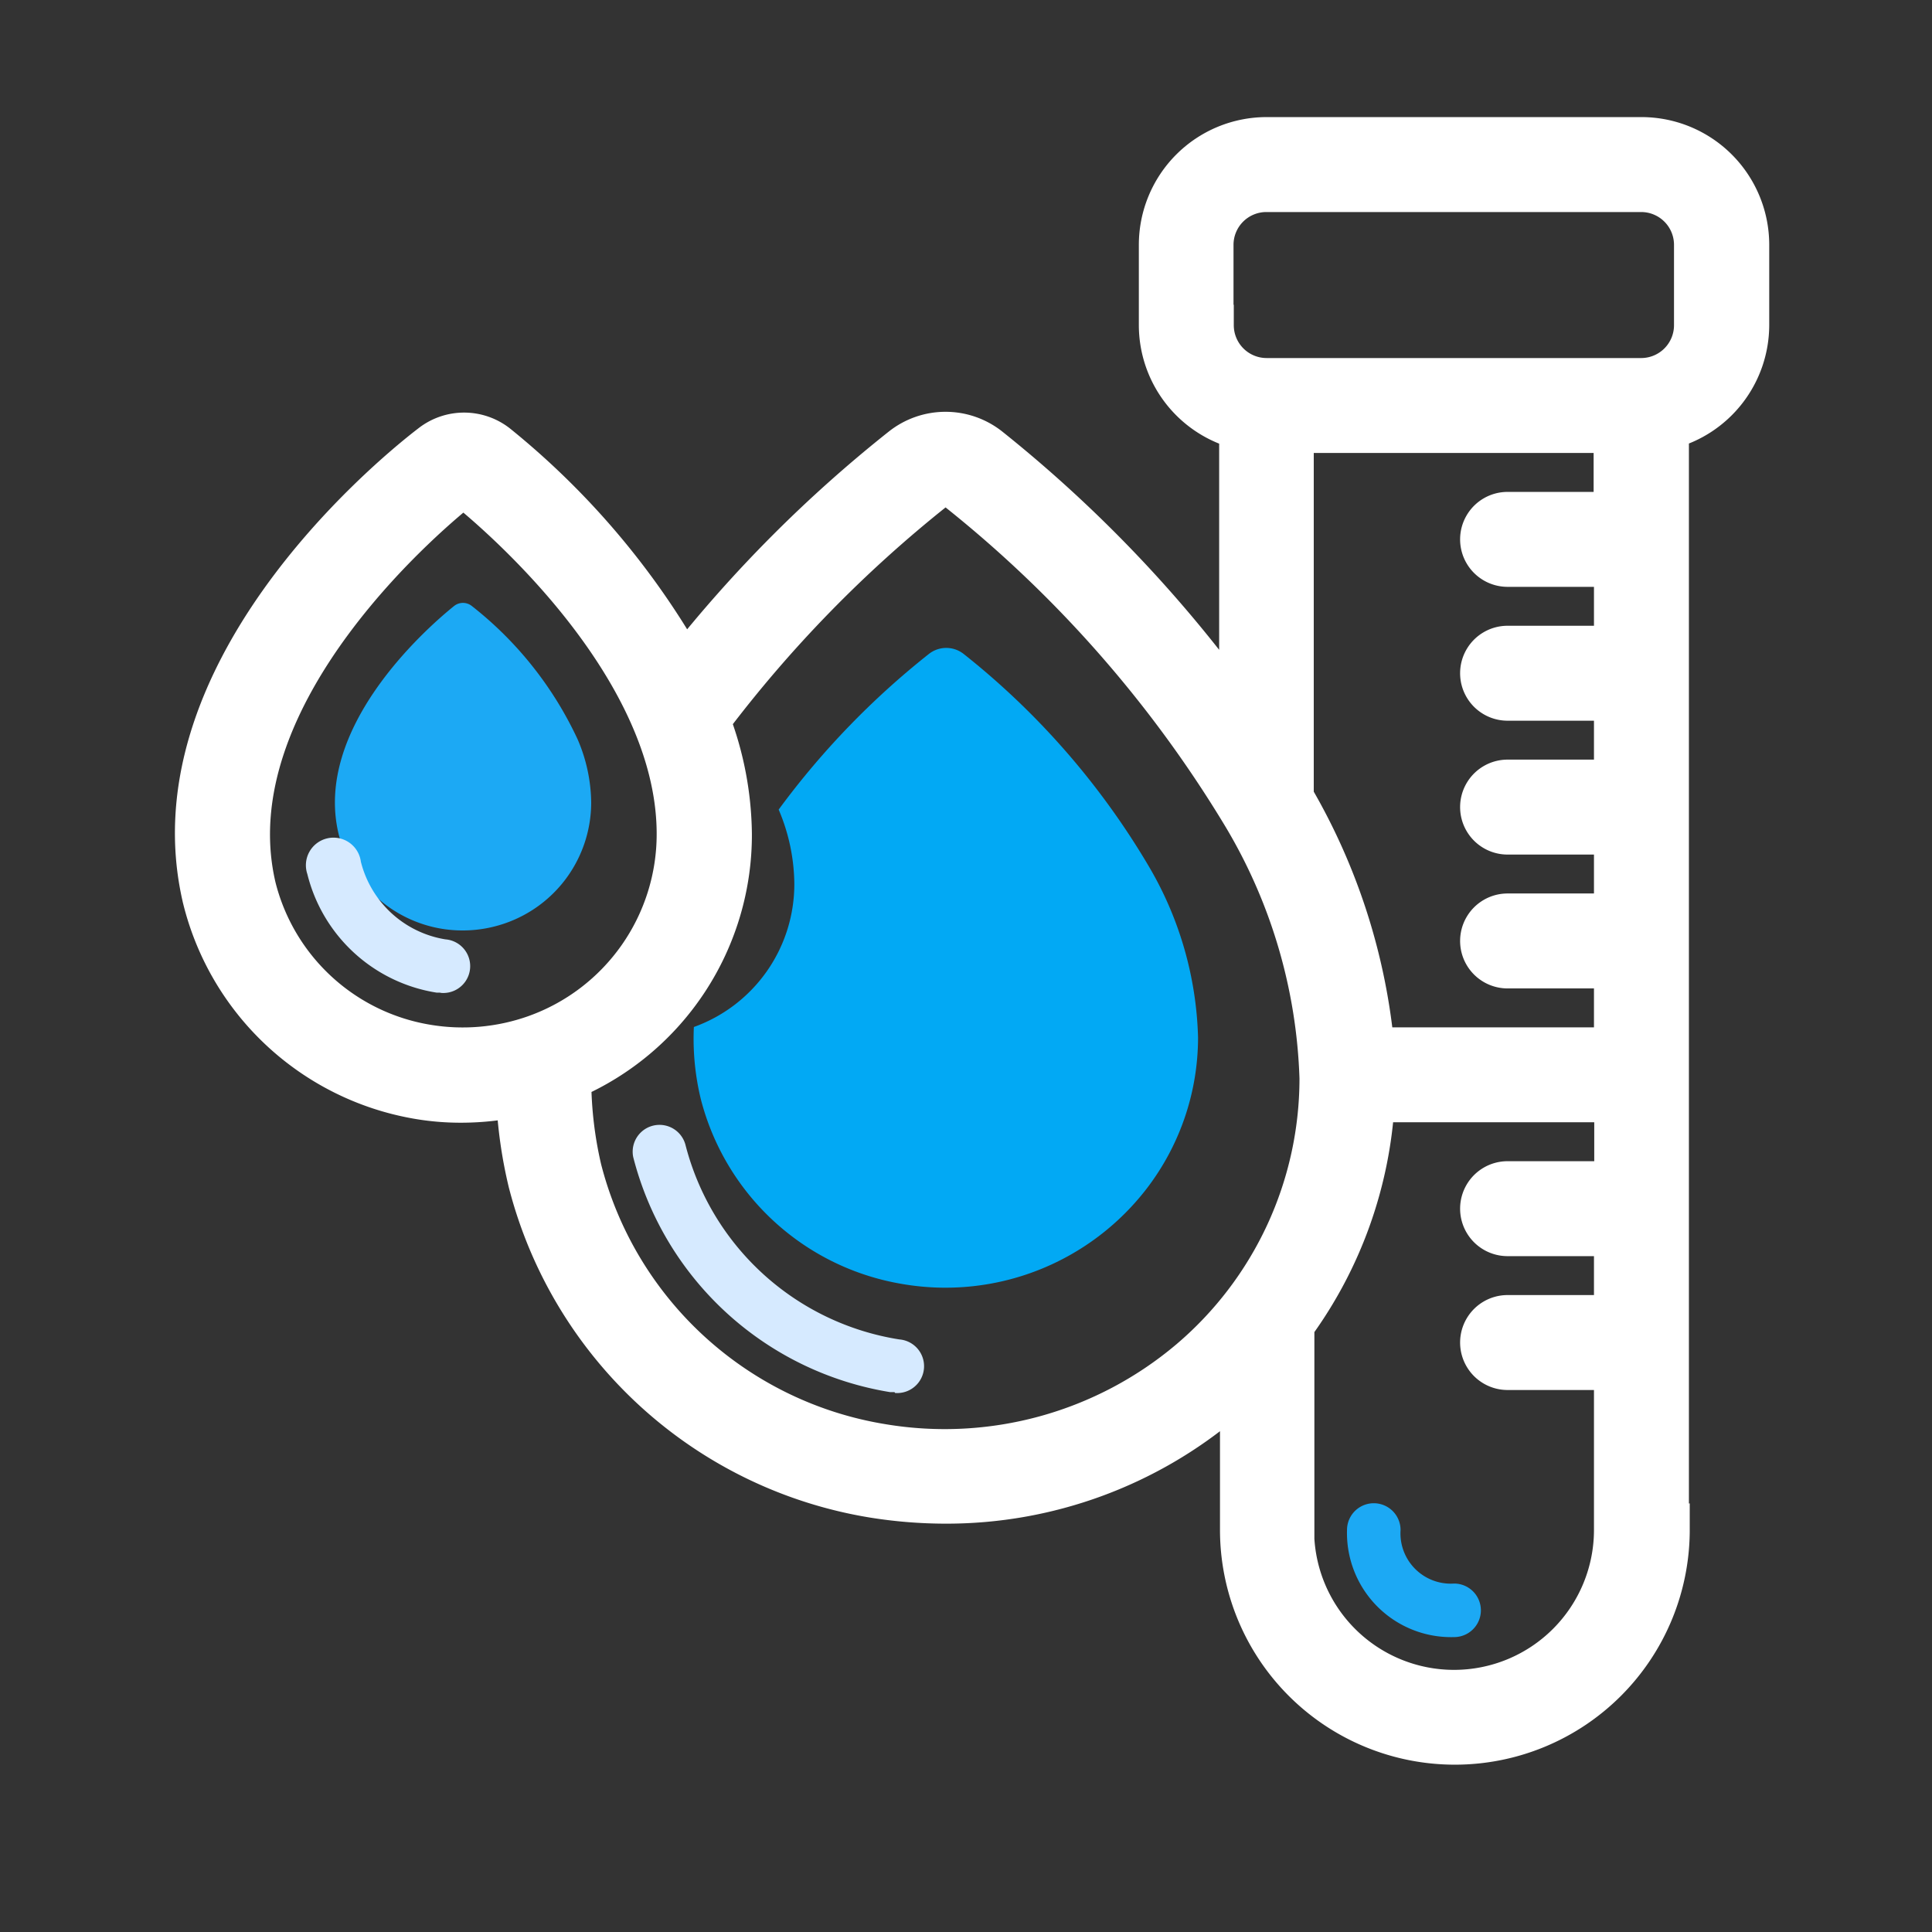 <svg xmlns="http://www.w3.org/2000/svg" width="28" height="28" viewBox="0 0 28 28">
  <rect x="0" y="0" width="28" height="28" fill="#333333" stroke="none"/>
  <g id="watertest_active_ico" transform="translate(-273.454 -264.762)">
    <g id="Page-1" transform="translate(276.288 266.759)">
      <g id="_048---Water-Test" data-name="048---Water-Test">
        <g id="Icons_copy">
          <path id="Shape" d="M22.337,20.177V4.214a1.552,1.552,0,0,0,1.164-1.5V1.552A1.552,1.552,0,0,0,21.949,0H16.517a1.552,1.552,0,0,0-1.552,1.552V2.716a1.552,1.552,0,0,0,1.164,1.5V8.319A19.222,19.222,0,0,0,12.5,4.493a1.024,1.024,0,0,0-1.273,0A19.234,19.234,0,0,0,8.081,7.648a11.252,11.252,0,0,0-2.716-3.2.776.776,0,0,0-.958,0c-.695.532-4.063,3.376-3.3,6.585a3.88,3.88,0,0,0,3.1,2.887,3.651,3.651,0,0,0,.667.054,3.88,3.88,0,0,0,.776-.085,6.534,6.534,0,0,0,.175,1.249A6.181,6.181,0,0,0,10.813,19.7a6.662,6.662,0,0,0,1.048.085,6.232,6.232,0,0,0,4.051-1.482c.081-.066.151-.144.229-.217v2.088a3.1,3.1,0,1,0,6.208,0Zm-6.6-17.461V1.552a.776.776,0,0,1,.776-.776h5.432a.776.776,0,0,1,.776.776V2.716a.776.776,0,0,1-.776.776H16.517A.776.776,0,0,1,15.741,2.716ZM16.9,4.268h4.656V5.432H20.009a.388.388,0,0,0,0,.776h1.552V7.372H20.009a.388.388,0,0,0,0,.776h1.552V9.312H20.009a.388.388,0,0,0,0,.776h1.552v1.164H20.009a.388.388,0,0,0,0,.776h1.552v1.164H18.069A8.823,8.823,0,0,0,16.9,9.557ZM4.345,13.15a3.081,3.081,0,0,1-2.483-2.285c-.667-2.821,2.627-5.521,3.015-5.82.318.252,3.1,2.522,3.1,5.044A3.1,3.1,0,0,1,5.924,13.01a3.139,3.139,0,0,1-1.579.14ZM15.4,17.717a5.5,5.5,0,0,1-4.458,1.222A5.4,5.4,0,0,1,6.58,14.946a5.778,5.778,0,0,1-.151-1.308,3.849,3.849,0,0,0,2.328-3.55,4.726,4.726,0,0,0-.314-1.641A18.5,18.5,0,0,1,11.705,5.1a.264.264,0,0,1,.318,0A17.693,17.693,0,0,1,16.16,9.8a7.884,7.884,0,0,1,1.133,3.83A5.355,5.355,0,0,1,15.4,17.717Zm1.509,2.46V17.212a6.084,6.084,0,0,0,1.164-3.244h3.492v1.164H20.009a.388.388,0,0,0,0,.776h1.552v1.164H20.009a.388.388,0,0,0,0,.776h1.552v2.328a2.328,2.328,0,1,1-4.656,0Z" transform="translate(-0.994 0)" fill="#fff" stroke="#fff" stroke-width="0.6"/>
        </g>
      </g>
      <path id="Shape-2" data-name="Shape" d="M4.69,13.868a1.854,1.854,0,0,1-1.236,1.747,1.875,1.875,0,0,1-.938.082,1.854,1.854,0,0,1-1.488-1.378c-.356-1.508,1.212-2.926,1.677-3.3a.206.206,0,0,1,.253,0,5.288,5.288,0,0,1,1.535,1.933A2.367,2.367,0,0,1,4.69,13.868Z" transform="translate(1.044 -4.235)" fill="#1ca9f4"/>
      <path id="Shape-3" data-name="Shape" d="M20.351,16.642a3.6,3.6,0,0,1-.732,2.176,3.679,3.679,0,0,1-3.547,1.4,3.633,3.633,0,0,1-2.928-2.684,3.708,3.708,0,0,1-.1-1.042A2.2,2.2,0,0,0,14.5,14.414a2.8,2.8,0,0,0-.227-1.073,11.75,11.75,0,0,1,2.179-2.257.407.407,0,0,1,.5,0,11.152,11.152,0,0,1,2.671,3.055A5.153,5.153,0,0,1,20.351,16.642Z" transform="translate(-5.822 -3.605)" fill="#02a9f4"/>
      <g id="Group_43078" data-name="Group 43078" transform="translate(1.61 10.183)">
        <path id="Shape-4" data-name="Shape" d="M6.075,27.45H6.028a2.3,2.3,0,0,1-1.874-1.719.4.4,0,1,1,.776-.178,1.513,1.513,0,0,0,1.226,1.125.389.389,0,1,1-.062.776Z" transform="translate(-4.144 -25.244)" fill="#d6eaff"/>
        <path id="Shape-5" data-name="Shape" d="M20.111,39.723h-.062a4.606,4.606,0,0,1-3.725-3.407.389.389,0,0,1,.757-.178,3.814,3.814,0,0,0,3.1,2.821.389.389,0,1,1-.062.776Z" transform="translate(-11.591 -31.727)" fill="#d6eaff"/>
        <path id="Shape-6" data-name="Shape" d="M44.551,51.94A1.509,1.509,0,0,1,43,50.388a.388.388,0,1,1,.776,0,.729.729,0,0,0,.776.776.388.388,0,1,1,0,.776Z" transform="translate(-27.922 -40.394)" fill="#1ca9f4"/>
      </g>
    </g>
    <rect id="Rectangle_195" data-name="Rectangle 195" width="28" height="28" transform="translate(273.454 264.762)" fill="none"/>
  </g>
</svg>
